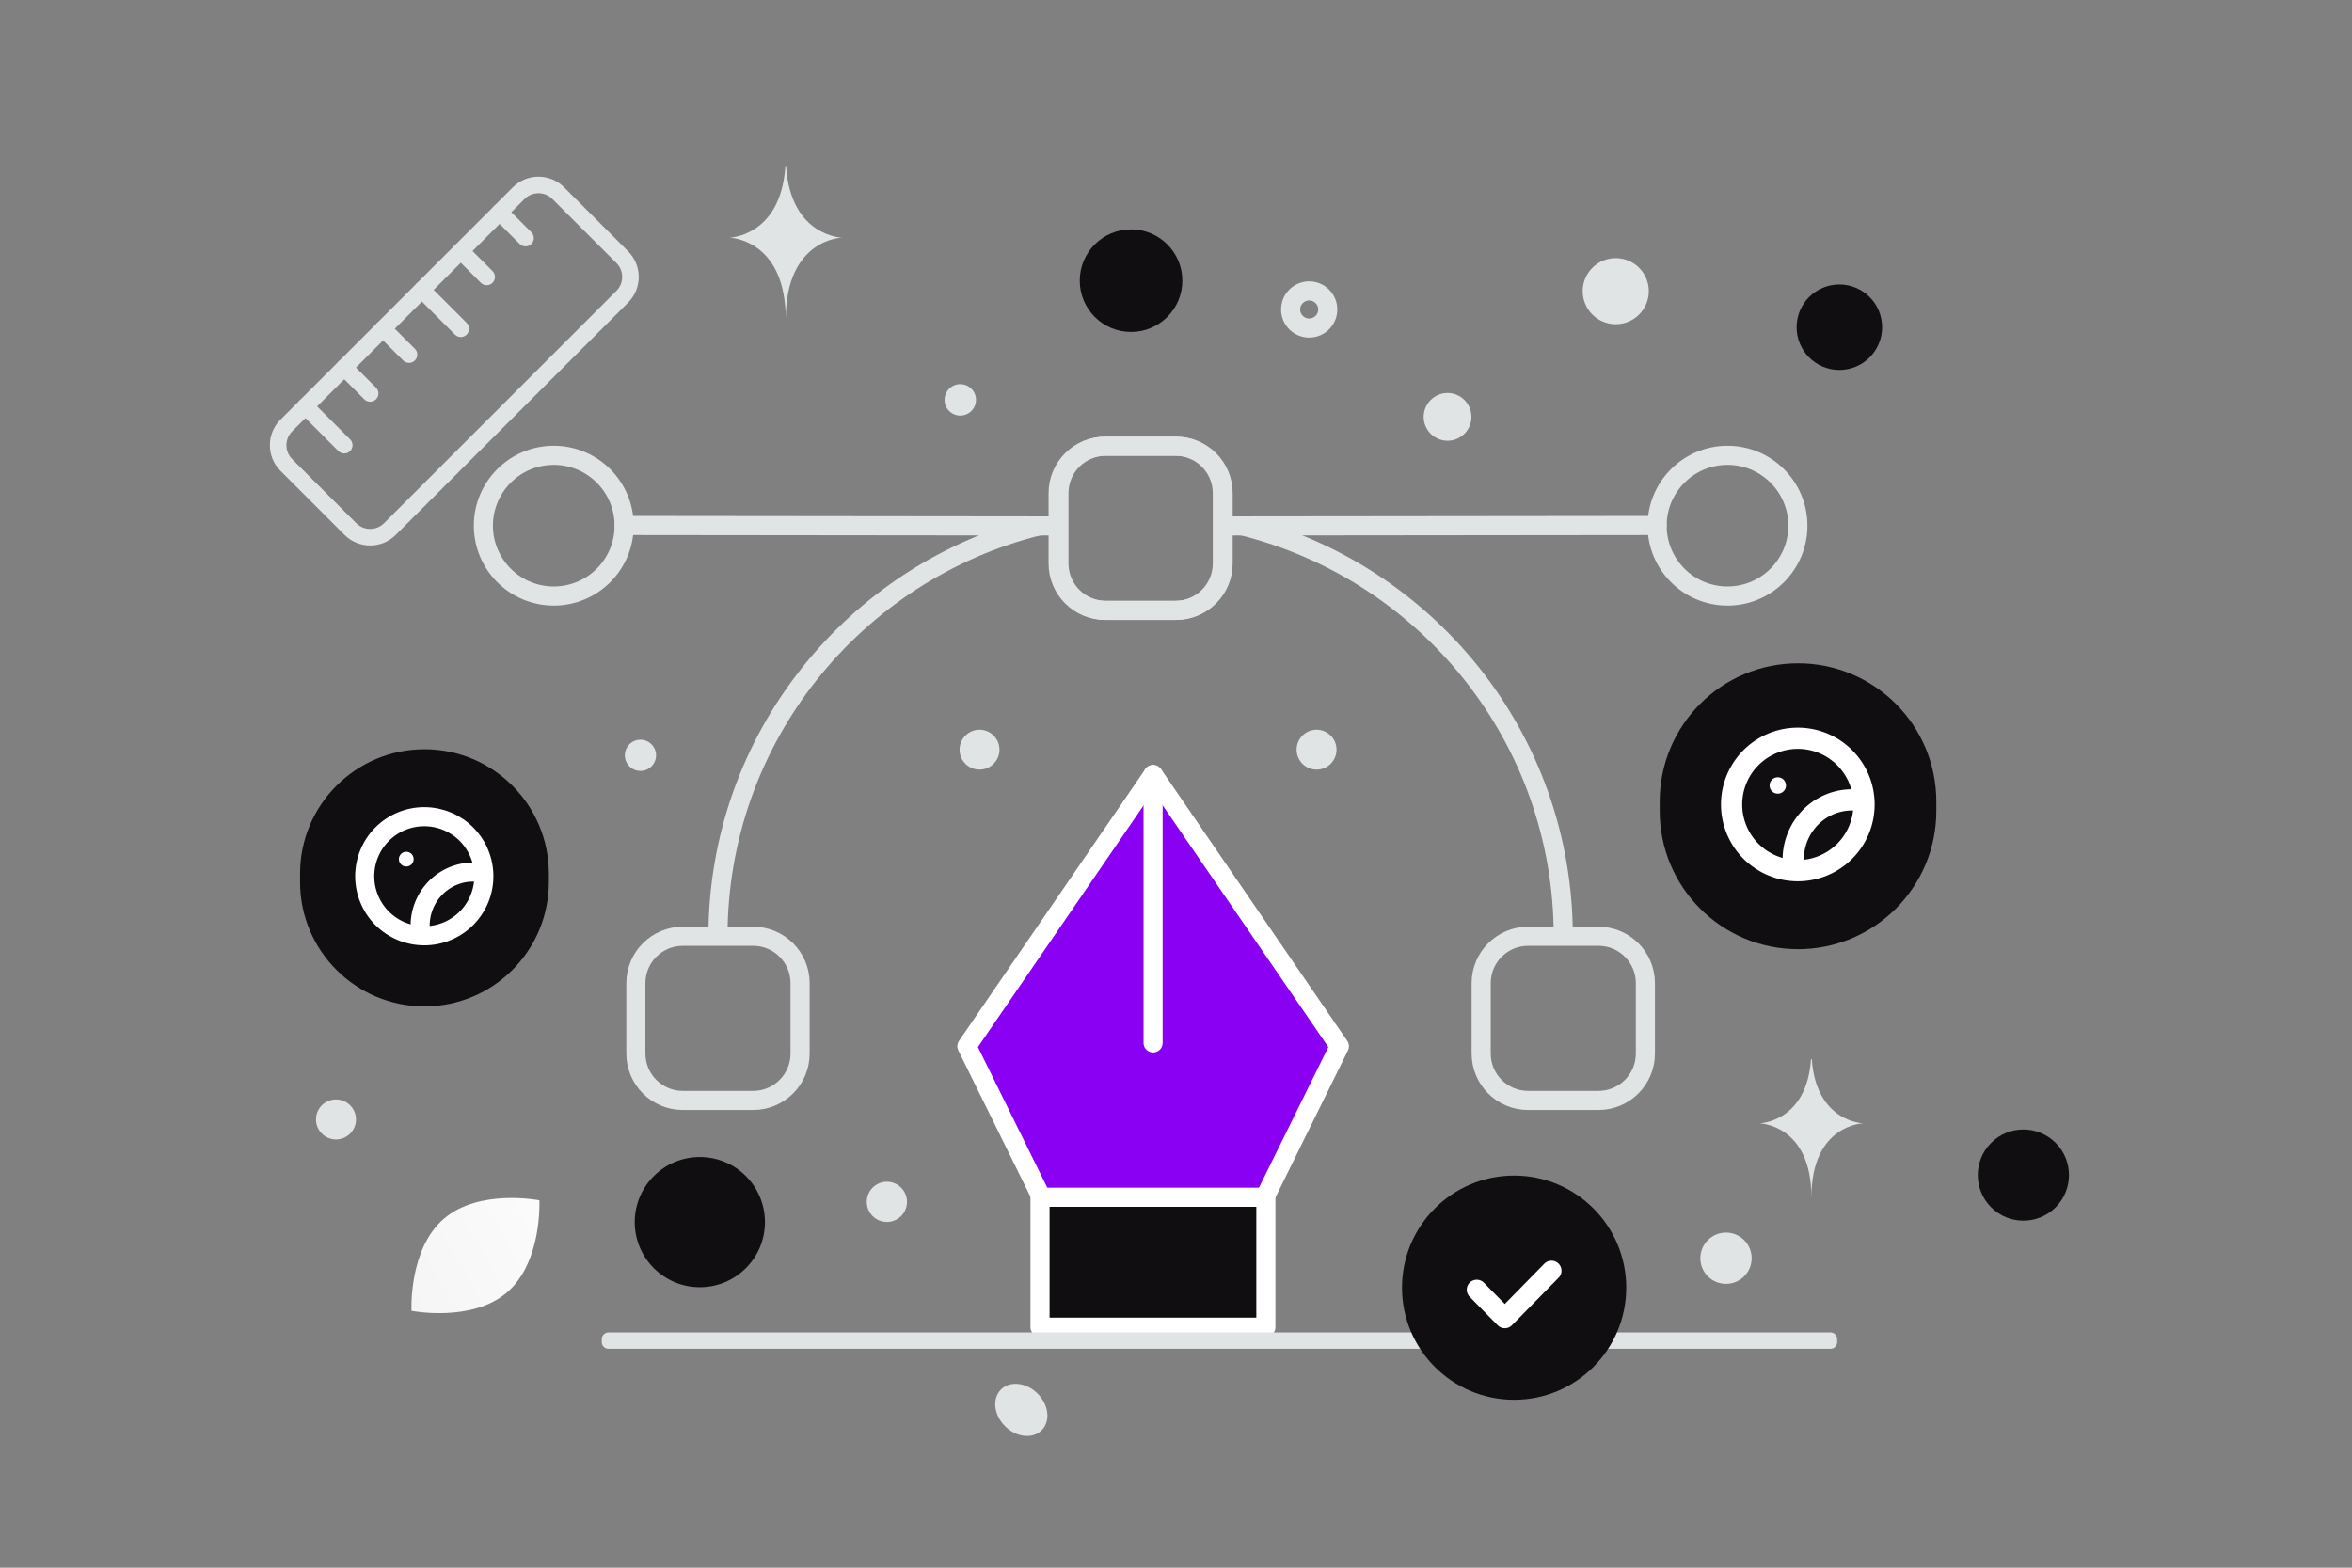 <svg width="600" height="400" viewBox="0 0 600 400" fill="none" xmlns="http://www.w3.org/2000/svg">
<rect x="0" y="0" width="600" height="400" fill="#808080" stroke="none"/>
<g clip-path="url(#clip0_457_164)">
<path d="M129.377 329.729C138.386 321.946 137.597 306.26 137.597 306.26C137.597 306.26 122.201 303.204 113.197 310.996C104.189 318.78 104.973 334.457 104.973 334.457C104.973 334.457 120.369 337.513 129.377 329.729Z" fill="url(#paint0_linear_457_164)"/>
<path d="M524.393 291.602C519.85 287.059 512.486 287.059 507.943 291.602C503.401 296.144 503.401 303.508 507.943 308.051C512.486 312.593 519.85 312.593 524.393 308.051C528.935 303.508 528.935 296.144 524.393 291.602Z" fill="#100E11"/>
<path d="M195.14 311.826C195.14 302.653 187.703 295.217 178.53 295.217C169.357 295.217 161.921 302.653 161.921 311.826C161.921 320.999 169.357 328.436 178.53 328.436C187.703 328.436 195.14 320.999 195.14 311.826Z" fill="#100E11"/>
<path d="M288.533 58.527C281.306 58.527 275.448 64.385 275.448 71.612C275.448 78.839 281.306 84.697 288.533 84.697C295.76 84.697 301.619 78.839 301.619 71.612C301.619 64.385 295.76 58.527 288.533 58.527Z" fill="#100E11"/>
<path d="M469.225 94.393C463.203 94.393 458.321 89.511 458.321 83.489C458.321 77.466 463.203 72.584 469.225 72.584C475.248 72.584 480.13 77.466 480.13 83.489C480.13 89.511 475.248 94.393 469.225 94.393Z" fill="#100E11"/>
<path d="M335.86 196.373C333.05 196.373 330.771 194.094 330.771 191.284C330.771 188.474 333.05 186.195 335.86 186.195C338.67 186.195 340.949 188.474 340.949 191.284C340.949 194.094 338.67 196.373 335.86 196.373Z" fill="#E1E4E5"/>
<path d="M249.88 196.373C247.07 196.373 244.791 194.094 244.791 191.284C244.791 188.474 247.07 186.195 249.88 186.195C252.69 186.195 254.969 188.474 254.969 191.284C254.969 194.094 252.69 196.373 249.88 196.373Z" fill="#E1E4E5"/>
<path d="M435.68 325.669C433.125 323.114 433.125 318.972 435.68 316.417C438.236 313.862 442.378 313.862 444.933 316.417C447.488 318.972 447.488 323.114 444.933 325.669C442.378 328.224 438.236 328.224 435.68 325.669Z" fill="#E1E4E5"/>
<path d="M163.381 196.706C161.182 196.706 159.399 194.923 159.399 192.724C159.399 190.525 161.182 188.742 163.381 188.742C165.58 188.742 167.363 190.525 167.363 192.724C167.363 194.923 165.58 196.706 163.381 196.706Z" fill="#E1E4E5"/>
<path d="M85.71 290.736C82.892 290.736 80.607 288.451 80.607 285.633C80.607 282.814 82.892 280.529 85.71 280.529C88.529 280.529 90.814 282.814 90.814 285.633C90.814 288.451 88.529 290.736 85.71 290.736Z" fill="#E1E4E5"/>
<path d="M369.271 112.455C365.906 112.455 363.179 109.728 363.179 106.363C363.179 102.999 365.906 100.271 369.271 100.271C372.635 100.271 375.363 102.999 375.363 106.363C375.363 109.728 372.635 112.455 369.271 112.455Z" fill="#E1E4E5"/>
<path d="M248.842 100.989C249.415 103.129 248.146 105.328 246.006 105.901C243.867 106.475 241.667 105.205 241.094 103.065C240.521 100.926 241.791 98.727 243.93 98.153C246.07 97.58 248.269 98.85 248.842 100.989Z" fill="#E1E4E5"/>
<path d="M226.244 311.789C223.411 311.789 221.114 309.493 221.114 306.659C221.114 303.826 223.411 301.529 226.244 301.529C229.077 301.529 231.374 303.826 231.374 306.659C231.374 309.493 229.077 311.789 226.244 311.789Z" fill="#E1E4E5"/>
<path d="M256.384 363.897C253.514 361.027 253.048 356.839 255.344 354.544C257.64 352.248 261.827 352.713 264.697 355.583C267.567 358.453 268.032 362.64 265.737 364.936C263.441 367.232 259.253 366.767 256.384 363.897Z" fill="#E1E4E5"/>
<path d="M420.322 72.11C421.527 76.608 418.858 81.231 414.36 82.436C409.862 83.641 405.239 80.972 404.034 76.474C402.829 71.976 405.498 67.353 409.996 66.148C414.493 64.943 419.117 67.612 420.322 72.11Z" fill="#E1E4E5"/>
<path d="M461.994 270.246H462.186C463.324 286.375 475.32 286.623 475.32 286.623C475.32 286.623 462.092 286.882 462.092 305.518C462.092 286.882 448.865 286.623 448.865 286.623C448.865 286.623 460.856 286.375 461.994 270.246ZM200.334 42.568H200.543C201.78 60.365 214.804 60.638 214.804 60.638C214.804 60.638 200.442 60.924 200.442 81.487C200.442 60.924 186.079 60.638 186.079 60.638C186.079 60.638 199.098 60.365 200.334 42.568Z" fill="#E1E4E5"/>
<path fill-rule="evenodd" clip-rule="evenodd" d="M322.742 305.353L341.677 266.957L294.172 197.633L246.655 266.957L265.59 305.353" fill="#8900F2"/>
<path d="M322.742 305.353L341.677 266.957L294.172 197.633L246.655 266.957L265.59 305.353" stroke="white" stroke-width="4.874" stroke-linecap="round" stroke-linejoin="round"/>
<path fill-rule="evenodd" clip-rule="evenodd" d="M265.312 305.477H322.927V338.625H265.312V305.477Z" fill="#100E11" stroke="white" stroke-width="4.874" stroke-linecap="round" stroke-linejoin="round"/>
<path d="M333.976 83.698C332.72 83.698 331.516 83.198 330.628 82.311C329.74 81.423 329.241 80.218 329.241 78.963C329.241 77.707 329.74 76.502 330.628 75.614C331.516 74.726 332.72 74.227 333.976 74.227C335.232 74.227 336.436 74.726 337.324 75.614C338.212 76.502 338.712 77.707 338.712 78.963C338.712 80.219 338.213 81.423 337.325 82.311C336.437 83.199 335.232 83.698 333.976 83.698Z" stroke="#E1E4E5" stroke-width="4.874" stroke-linecap="round" stroke-linejoin="round"/>
<path d="M294.157 266.095V197.633" stroke="white" stroke-width="4.874" stroke-linecap="round" stroke-linejoin="round"/>
<path d="M265.07 134.162C218.044 145.88 183.154 188.25 183.154 238.891" stroke="#E1E4E5" stroke-width="4.874"/>
<path d="M269.93 134.197L159.216 134.078" stroke="#E1E4E5" stroke-width="4.874" stroke-linecap="round" stroke-linejoin="round"/>
<path d="M141.263 152.079C131.352 152.079 123.31 144.036 123.31 134.125C123.31 124.215 131.352 116.172 141.263 116.172C151.173 116.172 159.216 124.215 159.216 134.125C159.216 144.048 151.173 152.079 141.263 152.079ZM299.852 155.741H281.899C275.292 155.741 269.93 150.379 269.93 143.772V125.819C269.93 119.212 275.292 113.85 281.899 113.85H299.852C306.459 113.85 311.821 119.212 311.821 125.819V143.772C311.821 150.379 306.459 155.741 299.852 155.741ZM192.131 280.782H174.178C167.571 280.782 162.209 275.42 162.209 268.812V250.859C162.209 244.252 167.571 238.89 174.178 238.89H192.131C198.738 238.89 204.1 244.252 204.1 250.859V268.812C204.1 275.432 198.738 280.782 192.131 280.782Z" stroke="#E1E4E5" stroke-width="4.874" stroke-linecap="round" stroke-linejoin="round"/>
<path d="M316.88 134.162C363.906 145.88 398.796 188.25 398.796 238.891" stroke="#E1E4E5" stroke-width="4.874"/>
<path d="M312.02 134.197L422.733 134.078" stroke="#E1E4E5" stroke-width="4.874" stroke-linecap="round" stroke-linejoin="round"/>
<path d="M440.688 152.079C450.598 152.079 458.641 144.036 458.641 134.125C458.641 124.215 450.598 116.172 440.688 116.172C430.777 116.172 422.734 124.215 422.734 134.125C422.734 144.048 430.777 152.079 440.688 152.079ZM282.098 155.741H300.052C306.658 155.741 312.021 150.379 312.021 143.772V125.819C312.021 119.212 306.658 113.85 300.052 113.85H282.098C275.491 113.85 270.129 119.212 270.129 125.819V143.772C270.129 150.379 275.491 155.741 282.098 155.741ZM389.819 280.782H407.773C414.38 280.782 419.742 275.42 419.742 268.812V250.859C419.742 244.252 414.38 238.89 407.773 238.89H389.819C383.212 238.89 377.85 244.252 377.85 250.859V268.812C377.85 275.432 383.212 280.782 389.819 280.782Z" stroke="#E1E4E5" stroke-width="4.874" stroke-linecap="round" stroke-linejoin="round"/>
<path d="M155.226 341.686H466.953V342.434H155.226V341.686Z" stroke="#E1E4E5" stroke-width="3.424" stroke-linecap="round" stroke-linejoin="round"/>
<path fill-rule="evenodd" clip-rule="evenodd" d="M386.256 357.156C370.46 357.156 357.654 344.349 357.654 328.553C357.654 312.758 370.46 299.951 386.256 299.951C402.051 299.951 414.858 312.758 414.858 328.553C414.858 344.349 402.051 357.156 386.256 357.156Z" fill="#100E11"/>
<path d="M395.79 324.221L383.875 336.355L376.722 329.075" stroke="white" stroke-width="5.105" stroke-linecap="round" stroke-linejoin="round"/>
<path d="M493.959 204.529C493.959 185.043 478.162 169.246 458.675 169.246C439.189 169.246 423.392 185.043 423.392 204.529V206.901C423.392 226.388 439.189 242.185 458.675 242.185C478.162 242.185 493.959 226.388 493.959 206.901V204.529Z" fill="#100E11"/>
<path d="M453.516 202.513C454.673 202.513 455.612 201.575 455.612 200.418C455.612 199.26 454.673 198.322 453.516 198.322C452.359 198.322 451.421 199.26 451.421 200.418C451.421 201.575 452.359 202.513 453.516 202.513Z" fill="white"/>
<path d="M474.734 204.264C474.013 204.152 473.285 204.093 472.556 204.086C468.159 204.055 463.971 205.982 461.096 209.36C458.222 212.738 456.951 217.225 457.621 221.636" stroke="white" stroke-width="5.413" stroke-linecap="round" stroke-linejoin="round"/>
<path d="M475.52 205.263C475.52 209.744 473.739 214.041 470.571 217.21C467.402 220.378 463.105 222.158 458.624 222.159C454.143 222.158 449.846 220.378 446.677 217.21C443.509 214.041 441.729 209.744 441.729 205.263C441.729 200.782 443.509 196.485 446.677 193.316C449.846 190.148 454.143 188.368 458.624 188.367C460.843 188.367 463.04 188.804 465.09 189.653C467.14 190.502 469.002 191.747 470.571 193.316C472.14 194.885 473.385 196.747 474.234 198.797C475.083 200.847 475.52 203.044 475.52 205.263Z" stroke="white" stroke-width="5.413" stroke-linecap="round" stroke-linejoin="round"/>
<path d="M108.281 191.178H108.28C90.754 191.178 76.545 205.386 76.545 222.912V225.046C76.545 242.573 90.754 256.781 108.28 256.781H108.281C125.807 256.781 140.015 242.573 140.015 225.046V222.912C140.015 205.386 125.807 191.178 108.281 191.178Z" fill="#100E11"/>
<path d="M103.64 221.099C104.681 221.099 105.525 220.256 105.525 219.215C105.525 218.174 104.681 217.33 103.64 217.33C102.599 217.33 101.755 218.174 101.755 219.215C101.755 220.256 102.599 221.099 103.64 221.099Z" fill="white"/>
<path d="M122.724 222.673C122.075 222.573 121.421 222.52 120.765 222.514C116.81 222.485 113.043 224.219 110.457 227.257C107.872 230.295 106.729 234.331 107.331 238.299" stroke="white" stroke-width="4.869" stroke-linecap="round" stroke-linejoin="round"/>
<path d="M123.43 223.573C123.43 227.603 121.829 231.469 118.979 234.319C116.13 237.169 112.264 238.77 108.234 238.77C106.238 238.77 104.262 238.377 102.418 237.613C100.575 236.849 98.899 235.73 97.488 234.319C96.077 232.907 94.958 231.232 94.194 229.388C93.43 227.545 93.037 225.569 93.037 223.573C93.037 221.577 93.43 219.601 94.194 217.758C94.958 215.914 96.077 214.239 97.488 212.828C98.899 211.416 100.575 210.297 102.418 209.533C104.262 208.77 106.238 208.377 108.234 208.377C112.264 208.377 116.129 209.978 118.979 212.828C121.829 215.678 123.43 219.543 123.43 223.573Z" stroke="white" stroke-width="4.869" stroke-linecap="round" stroke-linejoin="round"/>
<path d="M77.913 103.688L87.818 113.598M107.637 73.964L117.547 83.874M87.817 93.784L94.425 100.388M97.728 83.873L104.337 90.476M117.548 64.052L124.152 70.661M127.453 54.148L134.061 60.752" stroke="#E1E4E5" stroke-width="4.223" stroke-linecap="round" stroke-linejoin="round"/>
<path d="M73.042 118.64C70.257 115.855 70.257 111.341 73.042 108.556L132.32 49.278C135.105 46.493 139.619 46.493 142.403 49.278L158.745 65.619C161.529 68.404 161.529 72.918 158.745 75.703L99.467 134.981C96.682 137.765 92.167 137.765 89.383 134.981L73.042 118.64Z" stroke="#E1E4E5" stroke-width="4.223" stroke-linecap="round" stroke-linejoin="round"/>
</g>
<defs>
<linearGradient id="paint0_linear_457_164" x1="160.455" y1="298.362" x2="62.231" y2="352.512" gradientUnits="userSpaceOnUse">
<stop stop-color="white"/>
<stop offset="1" stop-color="#EEEEEE"/>
</linearGradient>
<clipPath id="clip0_457_164">
<rect width="600" height="400" fill="white"/>
</clipPath>
</defs>
</svg>
